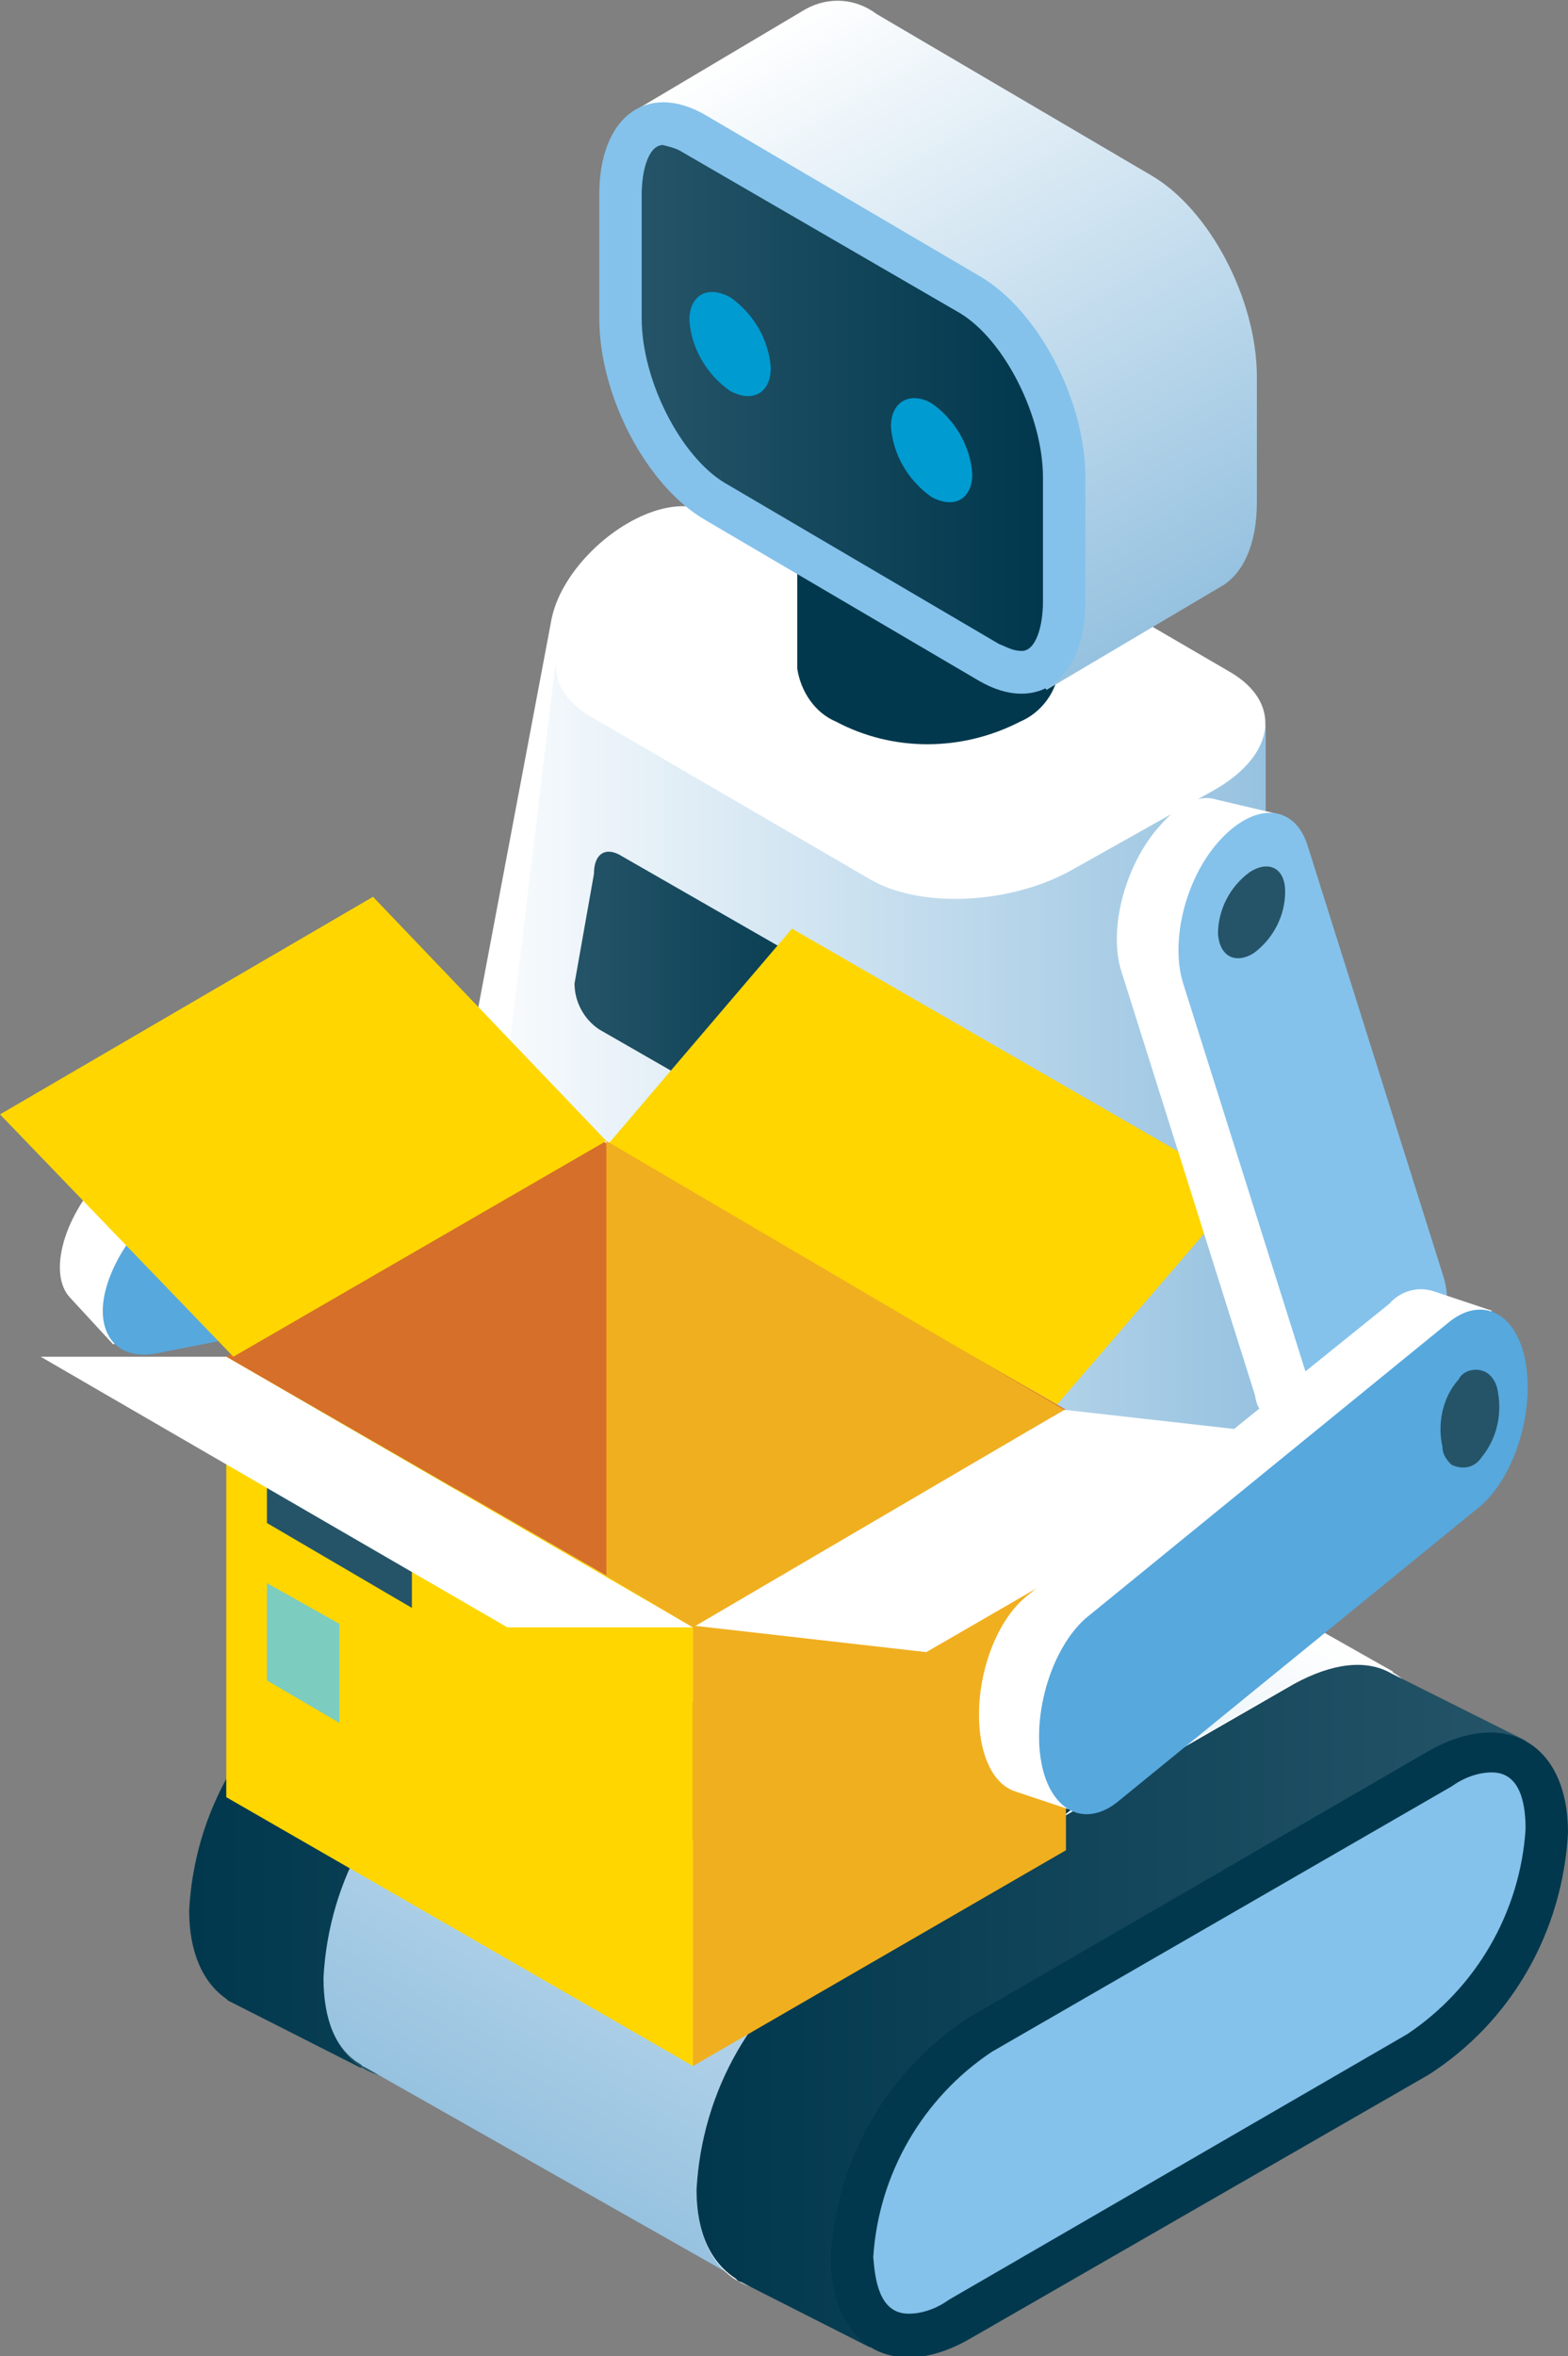 <?xml version="1.0" encoding="utf-8"?>
<!-- Generator: Adobe Illustrator 25.2.3, SVG Export Plug-In . SVG Version: 6.00 Build 0)  -->
<svg version="1.1" id="Layer_1" xmlns="http://www.w3.org/2000/svg" xmlns:xlink="http://www.w3.org/1999/xlink" x="0px" y="0px"
	 viewBox="0 0 88.7 133.2" style="enable-background:new 0 0 88.7 133.2;" xml:space="preserve">
<rect x="0" y="0" width="88.7" height="133.2" fill="#808080" stroke="none"/>
<style type="text/css">
	.st0{fill:url(#SVGID_1_);}
	.st1{fill:#255468;}
	.st2{fill:url(#SVGID_2_);}
	.st3{fill:#FFFFFF;}
	.st4{fill:url(#SVGID_3_);}
	.st5{fill:#01384D;}
	.st6{fill:#84C2EB;}
	.st7{fill:#57A8DD;}
	.st8{fill:url(#SVGID_4_);}
	.st9{fill:url(#SVGID_5_);}
	.st10{fill:url(#SVGID_6_);}
	.st11{fill:url(#SVGID_7_);}
	.st12{fill:#009BD1;}
	.st13{fill:#F0AF1F;}
	.st14{fill:#D66F2A;}
	.st15{fill:#FFD600;}
	.st16{fill:#7CCCBF;}
</style>
<linearGradient id="SVGID_1_" gradientUnits="userSpaceOnUse" x1="-3509.37" y1="441.551" x2="-3462.44" y2="441.551" gradientTransform="matrix(-1 0 0 1 -3451.76 -344)">
	<stop  offset="0" style="stop-color:#255468"/>
	<stop  offset="1" style="stop-color:#01384D"/>
</linearGradient>
<path class="st0" d="M10.7,108c0.3-5.6,3.2-10.6,7.9-13.7l25.9-15c2.2-1.2,4.1-1.3,5.5-0.5l0,0l0,0l0,0l7.5,3.8l-37.1,34.3l-7.3-3.7
	l-0.2-0.1l-0.1-0.1l0,0C11.5,112.1,10.7,110.4,10.7,108z"/>
<path class="st1" d="M26.2,116.4l25.9-15c4.7-3,7.6-8.1,7.9-13.6c0-5-3.5-7.1-7.9-4.6l-25.9,15c-4.7,3-7.6,8.1-7.9,13.7
	C18.3,116.9,21.8,118.9,26.2,116.4z"/>
<linearGradient id="SVGID_2_" gradientUnits="userSpaceOnUse" x1="-3510.754" y1="427.121" x2="-3486.518" y2="469.091" gradientTransform="matrix(-1 0 0 1 -3451.76 -344)">
	<stop  offset="0" style="stop-color:#FFFFFF"/>
	<stop  offset="1" style="stop-color:#96C2E0"/>
</linearGradient>
<path class="st2" d="M18.3,111.8c0.3-5.6,3.2-10.6,7.9-13.7l25.9-15c2.2-1.2,4.1-1.4,5.5-0.6l0,0l0,0l0,0l21.2,12l-37.1,34.3
	l-21-11.9l-0.2-0.1l-0.1-0.1l0,0C19,115.9,18.3,114.2,18.3,111.8z"/>
<path class="st3" d="M47.3,128.4l25.9-15c4.4-2.5,7.9-8.6,7.9-13.7s-3.5-7.1-7.9-4.6l-25.9,15c-4.7,3-7.6,8.1-7.9,13.7
	C39.4,128.9,43,130.9,47.3,128.4z"/>
<linearGradient id="SVGID_3_" gradientUnits="userSpaceOnUse" x1="-3538.14" y1="457.369" x2="-3491.24" y2="457.369" gradientTransform="matrix(-1 0 0 1 -3451.76 -344)">
	<stop  offset="0" style="stop-color:#255468"/>
	<stop  offset="1" style="stop-color:#01384D"/>
</linearGradient>
<path class="st4" d="M39.4,123.8c0.3-5.6,3.2-10.7,7.9-13.7l25.9-14.9c2.2-1.2,4.1-1.4,5.5-0.6l0,0l0,0l0,0l7.6,3.8l-37.1,34.3
	l-7.3-3.7c-0.1,0-0.2-0.1-0.2-0.1l-0.1-0.1l0,0C40.2,127.9,39.4,126.2,39.4,123.8z"/>
<path class="st5" d="M54.9,132.2l25.9-14.9c4.7-3,7.6-8.1,7.9-13.7c0-5-3.5-7.1-7.9-4.6l-25.9,15c-4.7,3-7.6,8.1-7.9,13.6
	C47,132.7,50.6,134.7,54.9,132.2z"/>
<path class="st6" d="M51.4,130.8c0.8,0,1.6-0.3,2.3-0.8l25.9-15c3.9-2.6,6.4-6.9,6.7-11.6c0-1.2-0.2-3.2-1.9-3.2
	c-0.8,0-1.6,0.3-2.3,0.8l-26,15c-3.9,2.6-6.4,6.9-6.7,11.6C49.5,128.8,49.7,130.8,51.4,130.8z"/>
<path class="st5" d="M33.7,82.8h29.7v14.5c0,2.2-1.5,4.4-4.4,6.1c-5.8,3.3-15.2,3.3-21,0c-2.9-1.7-4.3-3.9-4.3-6.1V82.8z"/>
<ellipse class="st1" cx="48.5" cy="82.8" rx="14.8" ry="8.6"/>
<path class="st3" d="M4,73.4L6.4,76l34.1-13.9l-2.3-2.5c-0.7-0.7-1.6-0.9-2.5-0.6l-26,5c-2.4,0.5-5.1,3.2-6,5.9
	C3.2,71.4,3.3,72.7,4,73.4z"/>
<path class="st7" d="M12.1,66.6l26-5.1c2.4-0.5,3.7,1.3,2.8,4c-0.9,2.7-3.6,5.4-6,5.9l-26,5.1c-2.4,0.5-3.7-1.3-2.8-4
	S9.6,67.2,12.1,66.6z"/>
<path class="st1" d="M34.5,67.5c0.3-1.4,1.3-2.5,2.6-3c1.2-0.4,2,0.3,1.7,1.5c-0.3,1.4-1.3,2.5-2.6,3C35,69.5,34.2,68.8,34.5,67.5z"
	/>
<path class="st3" d="M40.5,29.2l2.6,2.3L29.8,64.7l-2.6-2.3c-0.7-0.6-0.9-1.6-0.7-2.5L31.2,35c0.5-2.5,3.1-5.2,5.8-6.1
	C38.5,28.4,39.8,28.6,40.5,29.2z"/>
<path class="st6" d="M33.9,37.4l-4.7,24.9c-0.5,2.4,1.3,3.7,4.1,2.7s5.3-3.7,5.8-6.1L43.8,34c0.5-2.5-1.3-3.7-4.1-2.8
	C36.9,32.1,34.3,35,33.9,37.4z"/>
<path class="st1" d="M36.9,36c0.7-1.2,1.9-2,3.3-2.2c1.3-0.1,1.8,0.8,1.3,1.9c-0.7,1.2-1.9,2-3.3,2.2C37,38,36.4,37.1,36.9,36z"/>
<linearGradient id="SVGID_4_" gradientUnits="userSpaceOnUse" x1="-3523.36" y1="412.684" x2="-3477.26" y2="412.684" gradientTransform="matrix(-1 0 0 1 -3451.76 -344)">
	<stop  offset="0" style="stop-color:#96C2E0"/>
	<stop  offset="1" style="stop-color:#FFFFFF"/>
</linearGradient>
<path class="st8" d="M25.5,86.6c0.1,1.3,0.8,2.4,2,2.9l15.8,9.1c2.9,1.7,8,1.5,11.4-0.5L68.8,90c1.8-1.1,2.8-2.4,2.8-3.7V41
	l-40.2-3.3L25.5,86.6z"/>
<path class="st3" d="M53.8,28.8L69.6,38c2.9,1.7,2.6,4.6-0.8,6.6l-8.2,4.6c-3.4,1.9-8.5,2.2-11.4,0.5l-15.8-9.2
	c-2.9-1.7-2.5-4.6,0.8-6.6l8.3-4.6C45.8,27.4,50.9,27.1,53.8,28.8z"/>
<path class="st5" d="M45.1,30.6h14.8v7.2c-0.1,1.3-1,2.5-2.2,3c-3.3,1.7-7.2,1.7-10.4,0c-1.2-0.5-2-1.7-2.2-3L45.1,30.6z"/>
<path class="st1" d="M47.3,33.7c3.3,1.7,7.2,1.7,10.4,0c2.9-1.7,2.9-4.4,0-6c-3.3-1.7-7.2-1.7-10.4,0C44.4,29.3,44.4,32,47.3,33.7z"
	/>
<linearGradient id="SVGID_5_" gradientUnits="userSpaceOnUse" x1="-3518.394" y1="378.558" x2="-3498.352" y2="343.858" gradientTransform="matrix(-1 0 0 1 -3451.76 -344)">
	<stop  offset="0" style="stop-color:#96C2E0"/>
	<stop  offset="1" style="stop-color:#FFFFFF"/>
</linearGradient>
<path class="st9" d="M45.6,0.5c1.3-0.7,2.8-0.6,4,0.3l15.5,9.1c3.3,1.9,6,7,6,11.4v7.1c0,2.4-0.8,4.1-2.1,4.8L59.2,39L36,6.2
	L45.6,0.5z"/>
<path class="st6" d="M39.9,29.4l15.5,9.1c3.3,1.9,6-0.1,6-4.5v-7c0-4.4-2.7-9.5-6-11.4L39.9,6.5c-3.3-1.9-6,0.1-6,4.5v7
	C33.9,22.4,36.6,27.5,39.9,29.4z"/>
<linearGradient id="SVGID_6_" gradientUnits="userSpaceOnUse" x1="-3510.66" y1="366.459" x2="-3488.12" y2="366.459" gradientTransform="matrix(-1 0 0 1 -3451.76 -344)">
	<stop  offset="0" style="stop-color:#01384D"/>
	<stop  offset="1" style="stop-color:#255468"/>
</linearGradient>
<path class="st10" d="M57.8,36.8c0.8,0,1.2-1.4,1.2-2.8v-7c0-3.5-2.2-7.8-4.7-9.3L38.6,8.6c-0.3-0.2-0.7-0.3-1.1-0.4
	c-0.8,0-1.2,1.4-1.2,2.8v7c0,3.5,2.2,7.8,4.7,9.3l15.5,9.1C57,36.6,57.3,36.8,57.8,36.8z"/>
<linearGradient id="SVGID_7_" gradientUnits="userSpaceOnUse" x1="-3500.29" y1="400.71" x2="-3484.26" y2="400.71" gradientTransform="matrix(-1 0 0 1 -3451.76 -344)">
	<stop  offset="0" style="stop-color:#01384D"/>
	<stop  offset="1" style="stop-color:#255468"/>
</linearGradient>
<path class="st11" d="M33.9,58.2l12.2,7c0.8,0.4,1.4,0,1.4-1l1.1-6.2c0-1.1-0.5-2-1.4-2.7l-12.2-7c-0.8-0.4-1.4,0-1.4,1.1l-1.1,6.2
	C32.5,56.6,33,57.6,33.9,58.2z"/>
<path class="st12" d="M50.4,24.1c0.1,1.6,1,3.1,2.3,4c1.3,0.7,2.3,0.1,2.3-1.3c-0.1-1.6-1-3.1-2.3-4C51.5,22.1,50.4,22.7,50.4,24.1z
	"/>
<path class="st12" d="M39,18.1c0.1,1.6,1,3.1,2.3,4c1.3,0.7,2.3,0.1,2.3-1.3c-0.1-1.6-1-3.1-2.3-4C40,16.1,39,16.7,39,18.1z"/>
<polygon class="st13" points="39.2,91.9 39.2,116.8 60.3,104.6 60.3,79.7 "/>
<polygon class="st14" points="39.2,91.9 12.8,76.7 33.9,64.4 60.3,79.7 "/>
<polygon class="st3" points="52.4,93.4 39.2,91.9 60.2,79.7 73.5,81.2 "/>
<polygon class="st15" points="13.2,76.7 0,63 21.1,50.7 34.3,64.5 "/>
<polygon class="st15" points="39.2,116.8 12.8,101.6 12.8,76.7 39.2,91.9 "/>
<polygon class="st1" points="23.3,90.9 15.1,86.1 15.1,80.6 23.3,85.3 "/>
<polygon class="st16" points="19.2,97.4 15.1,95 15.1,89.5 19.2,91.8 "/>
<polygon class="st3" points="28.7,92 2.3,76.7 12.8,76.7 39.2,92 "/>
<polygon class="st15" points="59.8,79.4 34.3,64.8 44.8,52.5 70.3,67.2 "/>
<polygon class="st13" points="34.3,64.5 34.3,89.1 39.2,92 60.2,79.7 "/>
<path class="st3" d="M68.8,45.2l3.4,0.8l3.9,35.6l-3.4-0.8c-0.9-0.3-1.6-1-1.7-1.9l-7.6-24.1c-0.7-2.4,0.3-6,2.2-8.1
	C66.7,45.4,67.9,44.9,68.8,45.2z"/>
<path class="st6" d="M66.9,55.5l7.6,24.1c0.7,2.4,2.9,2.6,4.9,0.5s3-5.8,2.2-8.1L74,47.9c-0.7-2.4-2.9-2.6-4.9-0.5
	S66.2,53.1,66.9,55.5z"/>
<path class="st1" d="M68.9,52.8c0-1.4,0.7-2.7,1.8-3.5c1.1-0.7,2-0.2,2,1.1c0,1.4-0.7,2.7-1.8,3.5C69.9,54.5,69,54.1,68.9,52.8z"/>
<path class="st3" d="M57.5,101.3l3.3,1.1l23.6-28.3L81.1,73c-0.9-0.3-1.9,0-2.5,0.7L58,90.3c-1.9,1.6-3,5.2-2.5,8.1
	C55.8,100,56.5,101,57.5,101.3z"/>
<path class="st7" d="M61.4,91.5l20.5-16.7c1.9-1.6,3.9-0.6,4.4,2.2s-0.6,6.4-2.5,8.1l-20.5,16.7c-1.9,1.6-3.9,0.6-4.4-2.2
	S59.5,93.2,61.4,91.5z"/>
<path class="st1" d="M81.6,81.8c-0.3-1.3,0-2.8,0.9-3.8c0.3-0.6,1.1-0.7,1.6-0.4c0.3,0.2,0.5,0.5,0.6,0.9c0.3,1.4,0,2.8-0.9,3.9
	c-0.4,0.6-1.1,0.7-1.7,0.4C81.8,82.5,81.6,82.2,81.6,81.8z"/>
</svg>
